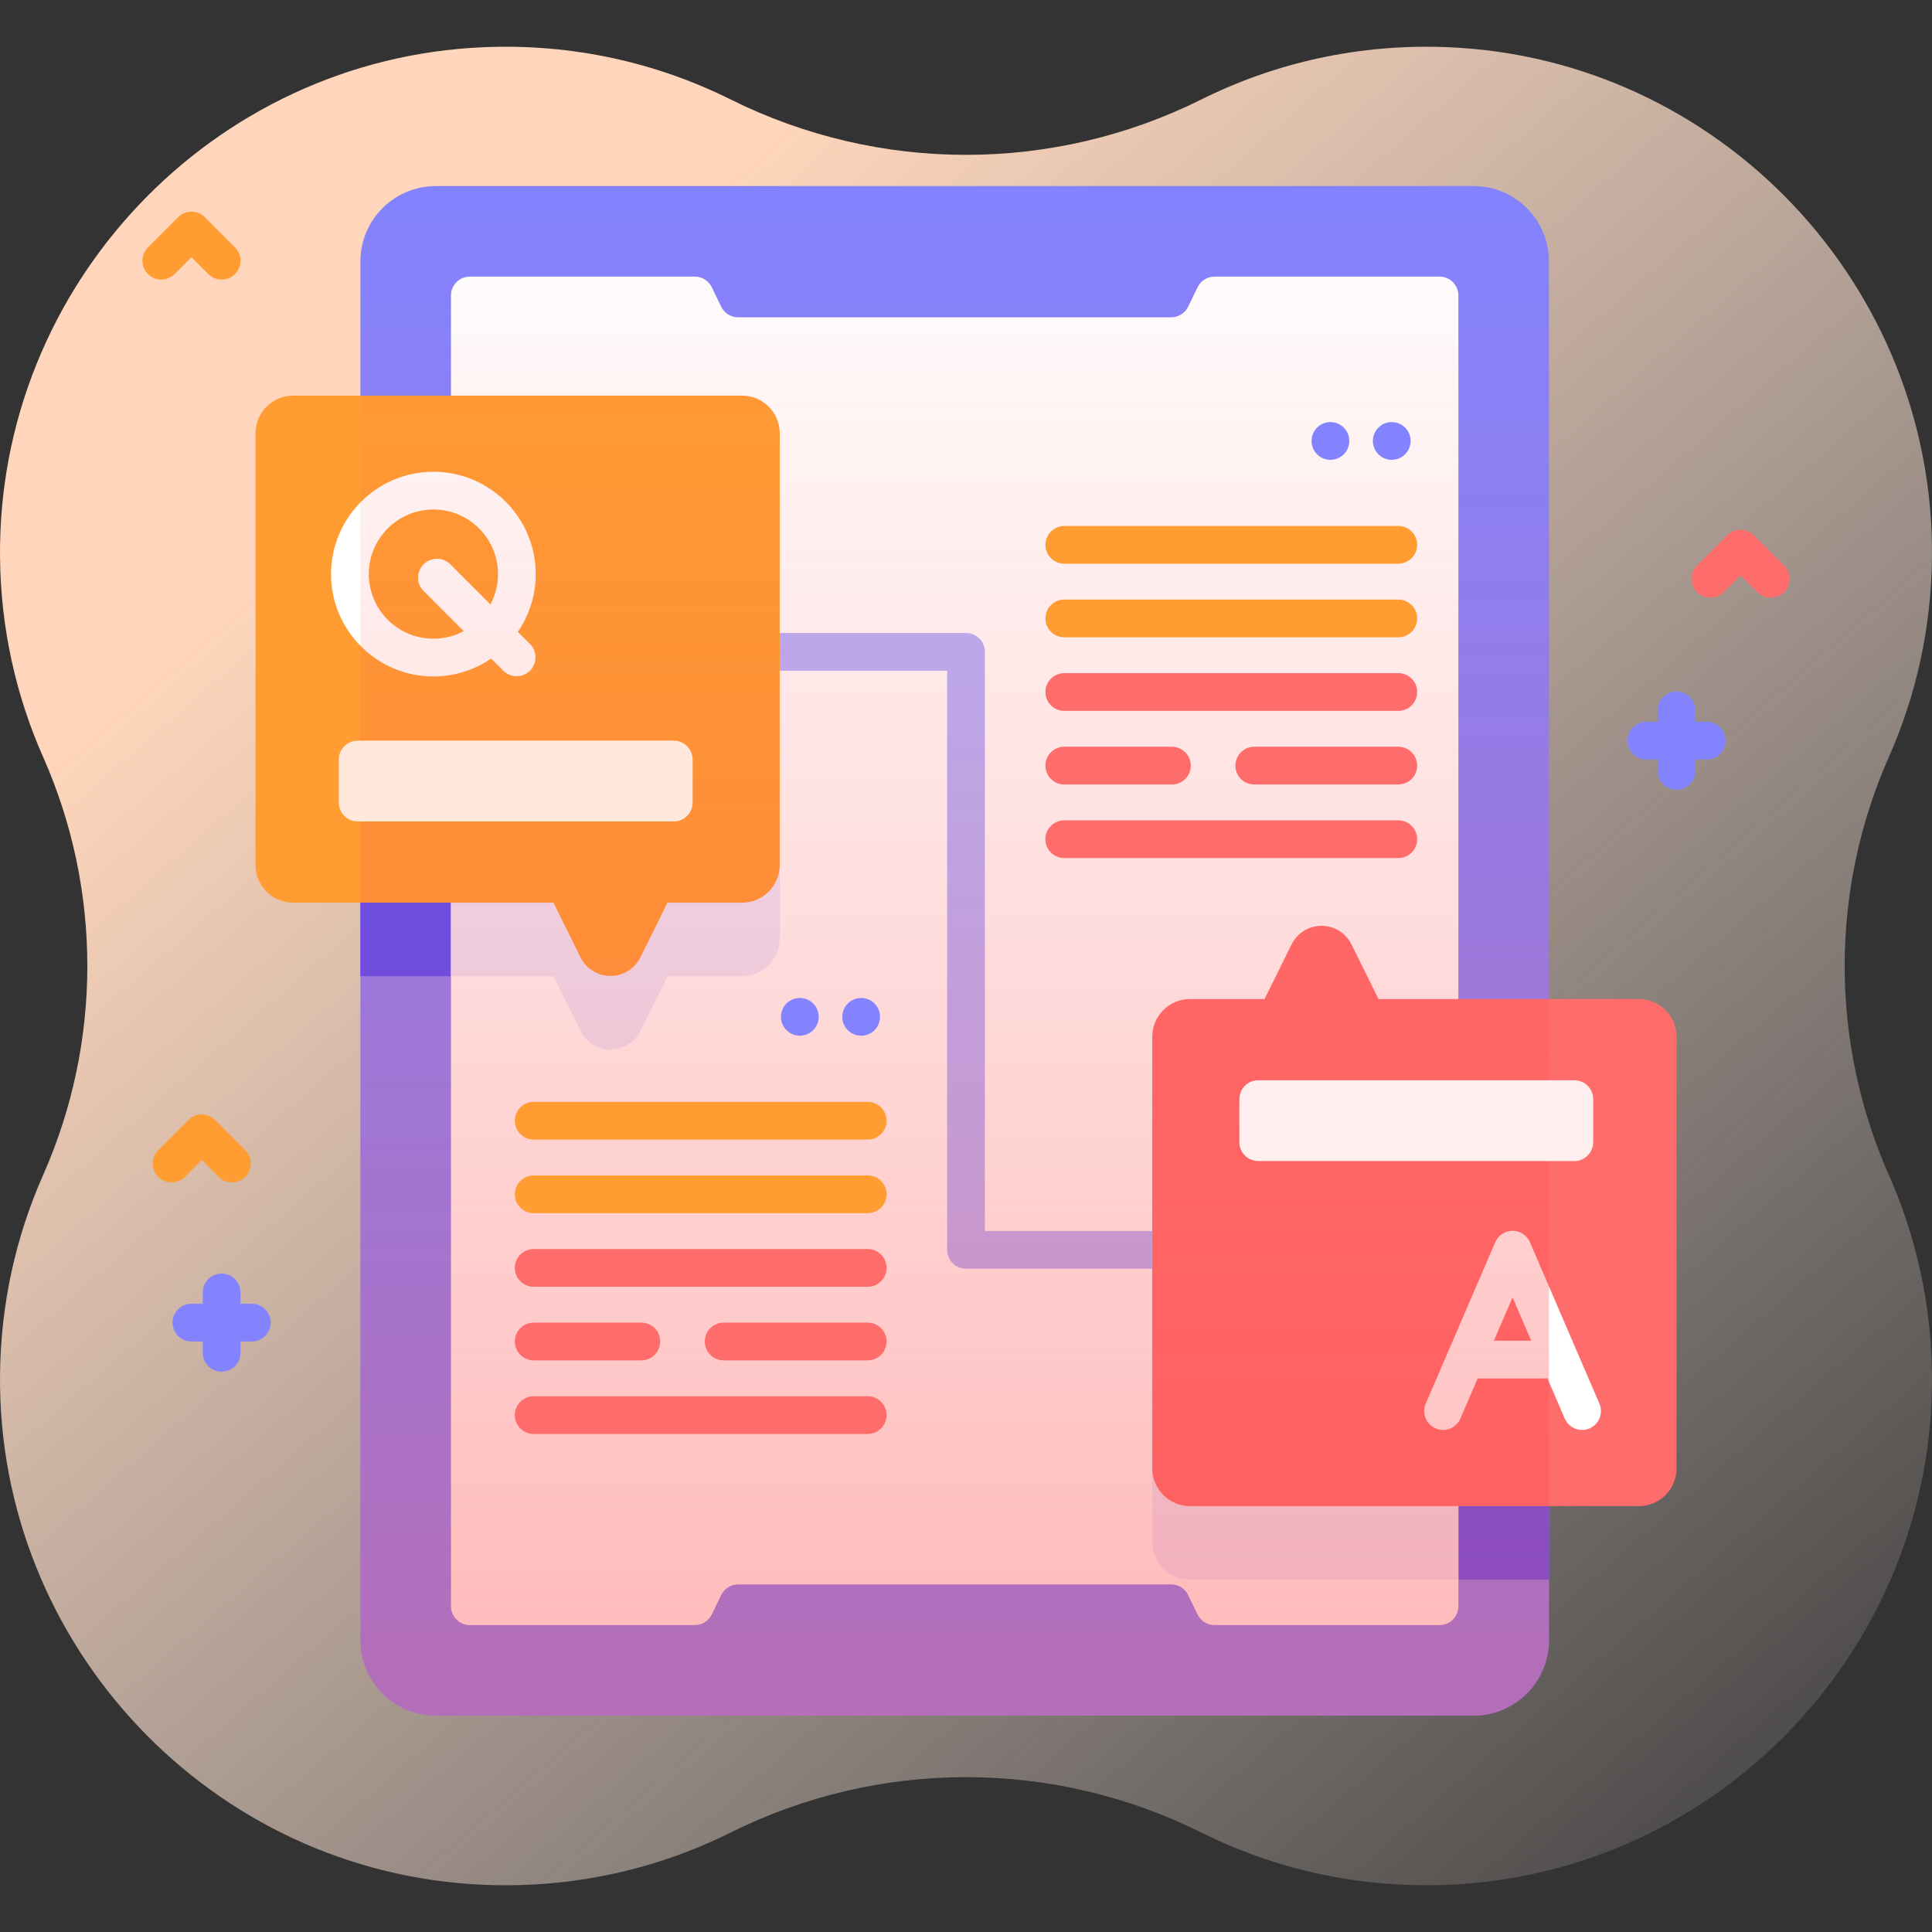 <svg id="Capa_1" enable-background="new 0 0 511.999 511.999" height="512" viewBox="0 0 511.999 511.999" width="512" xmlns="http://www.w3.org/2000/svg" xmlns:xlink="http://www.w3.org/1999/xlink"><rect x="0" y="0" width="511.999" height="511.999" fill="#333333" stroke="none"/><linearGradient id="SVGID_1_" gradientTransform="matrix(1 0 0 -1 -561.6 -5522.991)" gradientUnits="userSpaceOnUse" x1="1065.072" x2="582.024" y1="-6063.353" y2="-5508.298"><stop offset="0" stop-color="#fff3ee" stop-opacity="0"/><stop offset=".294" stop-color="#ffeade" stop-opacity=".373"/><stop offset=".787" stop-color="#ffd6bb"/></linearGradient><linearGradient id="SVGID_2_" gradientUnits="userSpaceOnUse" x1="253" x2="253" y1="454.666" y2="49.306"><stop offset="0" stop-color="#ff4d4d" stop-opacity=".4"/><stop offset="1" stop-color="#ff4d4d" stop-opacity="0"/></linearGradient><g><g><path d="m500.574 200.6c7.18-16.204 11.241-34.098 11.419-52.921.684-71.971-56.211-132.099-128.121-135.166-23.591-1.006-45.905 4.091-65.495 13.843-39.321 19.575-85.436 19.575-124.757 0-19.589-9.752-41.903-14.849-65.494-13.843-71.908 3.068-128.803 63.194-128.12 135.166.179 18.823 4.239 36.717 11.419 52.921 15.628 35.269 15.628 75.53 0 110.8-7.18 16.204-11.241 34.099-11.419 52.922-.683 71.972 56.212 132.098 128.122 135.165 23.591 1.006 45.905-4.091 65.494-13.843 39.321-19.575 85.435-19.575 124.755 0 19.589 9.752 41.904 14.849 65.495 13.843 71.909-3.067 128.804-63.194 128.121-135.165-.179-18.823-4.239-36.717-11.419-52.921-15.628-35.271-15.628-75.532 0-110.801z" fill="url(#SVGID_1_)"/><g><g><path d="m410.49 69.306v365.36c0 11.05-8.95 20-20 20h-274.98c-11.05 0-20-8.95-20-20v-365.36c0-11.05 8.95-20 20-20h274.98c11.05 0 20 8.95 20 20z" fill="#8383ff"/><g fill="#4d4dff"><path d="m206.64 134.326v114.38c0 5.52-4.48 10-10 10h-19.75l-7.16 14.47c-.75 1.51-1.89 2.74-3.27 3.6-1.38.85-3 1.33-4.68 1.33-3.37 0-6.45-1.91-7.94-4.93l-7.16-14.47h-51.17v-134.38h101.13c5.52 0 10 4.47 10 10z"/><path d="m410.49 284.236v134.38h-95.13c-5.52 0-10-4.47-10-10v-114.38c0-5.52 4.48-10 10-10h19.75l7.16-14.47c.75-1.51 1.89-2.74 3.27-3.6 1.38-.85 3-1.33 4.68-1.33 3.37 0 6.45 1.91 7.94 4.93l7.16 14.47z"/></g><path d="m386.49 78.306v347.36c0 2.77-2.24 5-5 5h-59.62c-1.92 0-3.66-1.09-4.5-2.81l-2.5-5.16c-.84-1.72-2.58-2.81-4.5-2.81h-114.74c-1.92 0-3.66 1.09-4.5 2.81l-2.5 5.16c-.84 1.72-2.58 2.81-4.5 2.81h-59.62c-2.76 0-5-2.23-5-5v-347.36c0-2.77 2.24-5 5-5h59.62c1.92 0 3.66 1.09 4.5 2.81l2.5 5.16c.84 1.72 2.58 2.81 4.5 2.81h114.74c1.92 0 3.66-1.09 4.5-2.81l2.5-5.16c.84-1.72 2.58-2.81 4.5-2.81h59.62c2.76 0 5 2.23 5 5z" fill="#fff"/><g fill="#ebebff"><path d="m206.64 134.326v114.38c0 5.52-4.48 10-10 10h-19.75l-7.16 14.47c-.75 1.51-1.89 2.74-3.27 3.6-1.38.85-3 1.33-4.68 1.33-3.37 0-6.45-1.91-7.94-4.93l-7.16-14.47h-27.17v-134.38h77.13c5.52 0 10 4.47 10 10z"/><path d="m386.49 284.236v134.38h-71.13c-5.52 0-10-4.47-10-10v-114.38c0-5.52 4.48-10 10-10h19.75l7.16-14.47c.75-1.51 1.89-2.74 3.27-3.6 1.38-.85 3-1.33 4.68-1.33 3.37 0 6.45 1.91 7.94 4.93l7.16 14.47z"/></g></g><g><path d="m196.635 104.838h-118.93c-5.53 0-10 4.48-10 10v114.38c0 5.52 4.47 10 10 10h68.97l7.164 14.474c1.495 3.021 4.574 4.932 7.944 4.932 3.371 0 6.451-1.913 7.945-4.935l7.157-14.472h19.75c5.523 0 10-4.477 10-10v-114.38c0-5.522-4.477-9.999-10-9.999z" fill="#ff9d33"/><path d="m315.365 399.135h118.93c5.53 0 10-4.48 10-10v-114.38c0-5.52-4.47-10-10-10h-68.97l-7.164-14.474c-1.495-3.021-4.574-4.932-7.944-4.932-3.371 0-6.451 1.913-7.945 4.935l-7.157 14.472h-19.75c-5.523 0-10 4.477-10 10v114.38c0 5.522 4.477 9.999 10 9.999z" fill="#ff6c6c"/></g><g fill="#fff"><path d="m114.853 179.263c-14.954 0-27.12-12.167-27.12-27.121s12.166-27.121 27.12-27.121c14.955 0 27.121 12.166 27.121 27.121s-12.165 27.121-27.121 27.121zm0-44.242c-9.44 0-17.12 7.68-17.12 17.121s7.68 17.121 17.12 17.121 17.121-7.68 17.121-17.121-7.68-17.121-17.121-17.121z"/><path d="m136.914 179.202c-1.279 0-2.56-.488-3.535-1.464l-21.12-21.12c-1.953-1.953-1.953-5.119 0-7.071 1.951-1.952 5.119-1.952 7.07 0l21.12 21.12c1.953 1.953 1.953 5.119 0 7.071-.975.976-2.256 1.464-3.535 1.464z"/></g><path d="m452.295 191.28h-3v-3c0-2.761-2.238-5-5-5s-5 2.239-5 5v3h-3c-2.762 0-5 2.239-5 5s2.238 5 5 5h3v3c0 2.761 2.238 5 5 5s5-2.239 5-5v-3h3c2.762 0 5-2.239 5-5s-2.238-5-5-5z" fill="#8383ff"/><path d="m66.735 345.51h-3v-3c0-2.761-2.238-5-5-5s-5 2.239-5 5v3h-3c-2.762 0-5 2.239-5 5s2.238 5 5 5h3v3c0 2.761 2.238 5 5 5s5-2.239 5-5v-3h3c2.762 0 5-2.239 5-5s-2.238-5-5-5z" fill="#8383ff"/><path d="m61.469 313.342c-1.279 0-2.56-.488-3.535-1.464l-4.465-4.464-4.465 4.464c-1.951 1.952-5.119 1.952-7.07 0-1.953-1.953-1.953-5.119 0-7.071l8-8c1.951-1.952 5.119-1.952 7.07 0l8 8c1.953 1.953 1.953 5.119 0 7.071-.976.976-2.256 1.464-3.535 1.464z" fill="#ff9d33"/><path d="m58.735 74.09c-1.279 0-2.56-.488-3.535-1.464l-4.465-4.464-4.465 4.464c-1.951 1.952-5.119 1.952-7.07 0-1.953-1.953-1.953-5.119 0-7.071l8-8c1.951-1.952 5.119-1.952 7.07 0l8 8c1.953 1.953 1.953 5.119 0 7.071-.975.975-2.255 1.464-3.535 1.464z" fill="#ff9d33"/><path d="m469.265 158.388c-1.279 0-2.56-.488-3.535-1.464l-4.465-4.464-4.465 4.464c-1.951 1.952-5.119 1.952-7.07 0-1.953-1.953-1.953-5.119 0-7.071l8-8c1.951-1.952 5.119-1.952 7.07 0l8 8c1.953 1.953 1.953 5.119 0 7.071-.976.976-2.256 1.464-3.535 1.464z" fill="#ff6c6c"/><path d="m251 331.228c0 2.761 2.238 5 5 5h49.36v-10h-44.36v-153.482c0-2.761-2.238-5-5-5h-49.36v10h44.36z" fill="#b3b3ff"/><g><g fill="#fff"><path d="m419.268 378.953c-1.937 0-3.78-1.132-4.595-3.024l-13.827-32.119-13.827 32.119c-1.093 2.537-4.036 3.708-6.57 2.615-2.536-1.092-3.707-4.033-2.615-6.569l18.42-42.787c.79-1.834 2.596-3.023 4.593-3.023s3.803 1.188 4.593 3.023l18.42 42.787c1.092 2.536-.079 5.478-2.615 6.569-.645.277-1.316.409-1.977.409z"/><path d="m409.198 365.306h-20.897c-2.762 0-5-2.239-5-5s2.238-5 5-5h20.897c2.762 0 5 2.239 5 5s-2.238 5-5 5z"/></g></g><path d="m410.49 69.306v365.36c0 11.05-8.95 20-20 20h-274.98c-11.05 0-20-8.95-20-20v-365.36c0-11.05 8.95-20 20-20h274.98c11.05 0 20 8.95 20 20z" fill="url(#SVGID_2_)"/><g><g><g><g><g><g><path d="m370.566 149.388h-88.52c-2.762 0-5-2.239-5-5s2.238-5 5-5h88.52c2.762 0 5 2.239 5 5s-2.238 5-5 5z" fill="#ff9d33"/></g><g><path d="m370.566 168.891h-88.52c-2.762 0-5-2.239-5-5s2.238-5 5-5h88.52c2.762 0 5 2.239 5 5s-2.238 5-5 5z" fill="#ff9d33"/></g><g><path d="m370.566 188.393h-88.52c-2.762 0-5-2.239-5-5s2.238-5 5-5h88.52c2.762 0 5 2.239 5 5s-2.238 5-5 5z" fill="#ff6c6c"/></g><g><path d="m310.566 207.896h-28.52c-2.762 0-5-2.239-5-5s2.238-5 5-5h28.52c2.762 0 5 2.239 5 5s-2.238 5-5 5z" fill="#ff6c6c"/></g><g><path d="m370.566 207.896h-38.176c-2.762 0-5-2.239-5-5s2.238-5 5-5h38.176c2.762 0 5 2.239 5 5s-2.238 5-5 5z" fill="#ff6c6c"/></g></g></g><g><g><g><path d="m370.566 227.399h-88.52c-2.762 0-5-2.239-5-5s2.238-5 5-5h88.52c2.762 0 5 2.239 5 5s-2.238 5-5 5z" fill="#ff6c6c"/></g></g></g></g><g fill="#8383ff"><circle cx="352.578" cy="116.857" r="5"/><circle cx="368.828" cy="116.857" r="5"/></g></g><g><g><g><g><g><path d="m229.953 302.002h-88.52c-2.762 0-5-2.239-5-5s2.238-5 5-5h88.52c2.762 0 5 2.239 5 5s-2.238 5-5 5z" fill="#ff9d33"/></g><g><path d="m229.953 321.505h-88.52c-2.762 0-5-2.239-5-5s2.238-5 5-5h88.52c2.762 0 5 2.239 5 5s-2.238 5-5 5z" fill="#ff9d33"/></g><g><path d="m229.953 341.007h-88.52c-2.762 0-5-2.239-5-5s2.238-5 5-5h88.52c2.762 0 5 2.239 5 5s-2.238 5-5 5z" fill="#ff6c6c"/></g><g><path d="m169.953 360.51h-28.52c-2.762 0-5-2.239-5-5s2.238-5 5-5h28.52c2.762 0 5 2.239 5 5s-2.238 5-5 5z" fill="#ff6c6c"/></g><g><path d="m229.953 360.51h-38.176c-2.762 0-5-2.239-5-5s2.238-5 5-5h38.176c2.762 0 5 2.239 5 5s-2.238 5-5 5z" fill="#ff6c6c"/></g></g></g><g><g><g><path d="m229.953 380.013h-88.52c-2.762 0-5-2.239-5-5s2.238-5 5-5h88.52c2.762 0 5 2.239 5 5s-2.238 5-5 5z" fill="#ff6c6c"/></g></g></g></g><g fill="#8383ff"><circle cx="211.965" cy="269.471" r="5"/><circle cx="228.215" cy="269.471" r="5"/></g></g></g><g><path d="m178.553 217.693h-83.766c-2.761 0-5-2.239-5-5v-11.413c0-2.761 2.239-5 5-5h83.767c2.761 0 5 2.239 5 5v11.412c-.001 2.762-2.239 5.001-5.001 5.001z" fill="#ffe8dc"/><path d="m417.213 307.693h-83.767c-2.761 0-5-2.239-5-5v-11.413c0-2.761 2.239-5 5-5h83.767c2.761 0 5 2.239 5 5v11.412c0 2.762-2.238 5.001-5 5.001z" fill="#fee"/></g></g></g></g></svg>